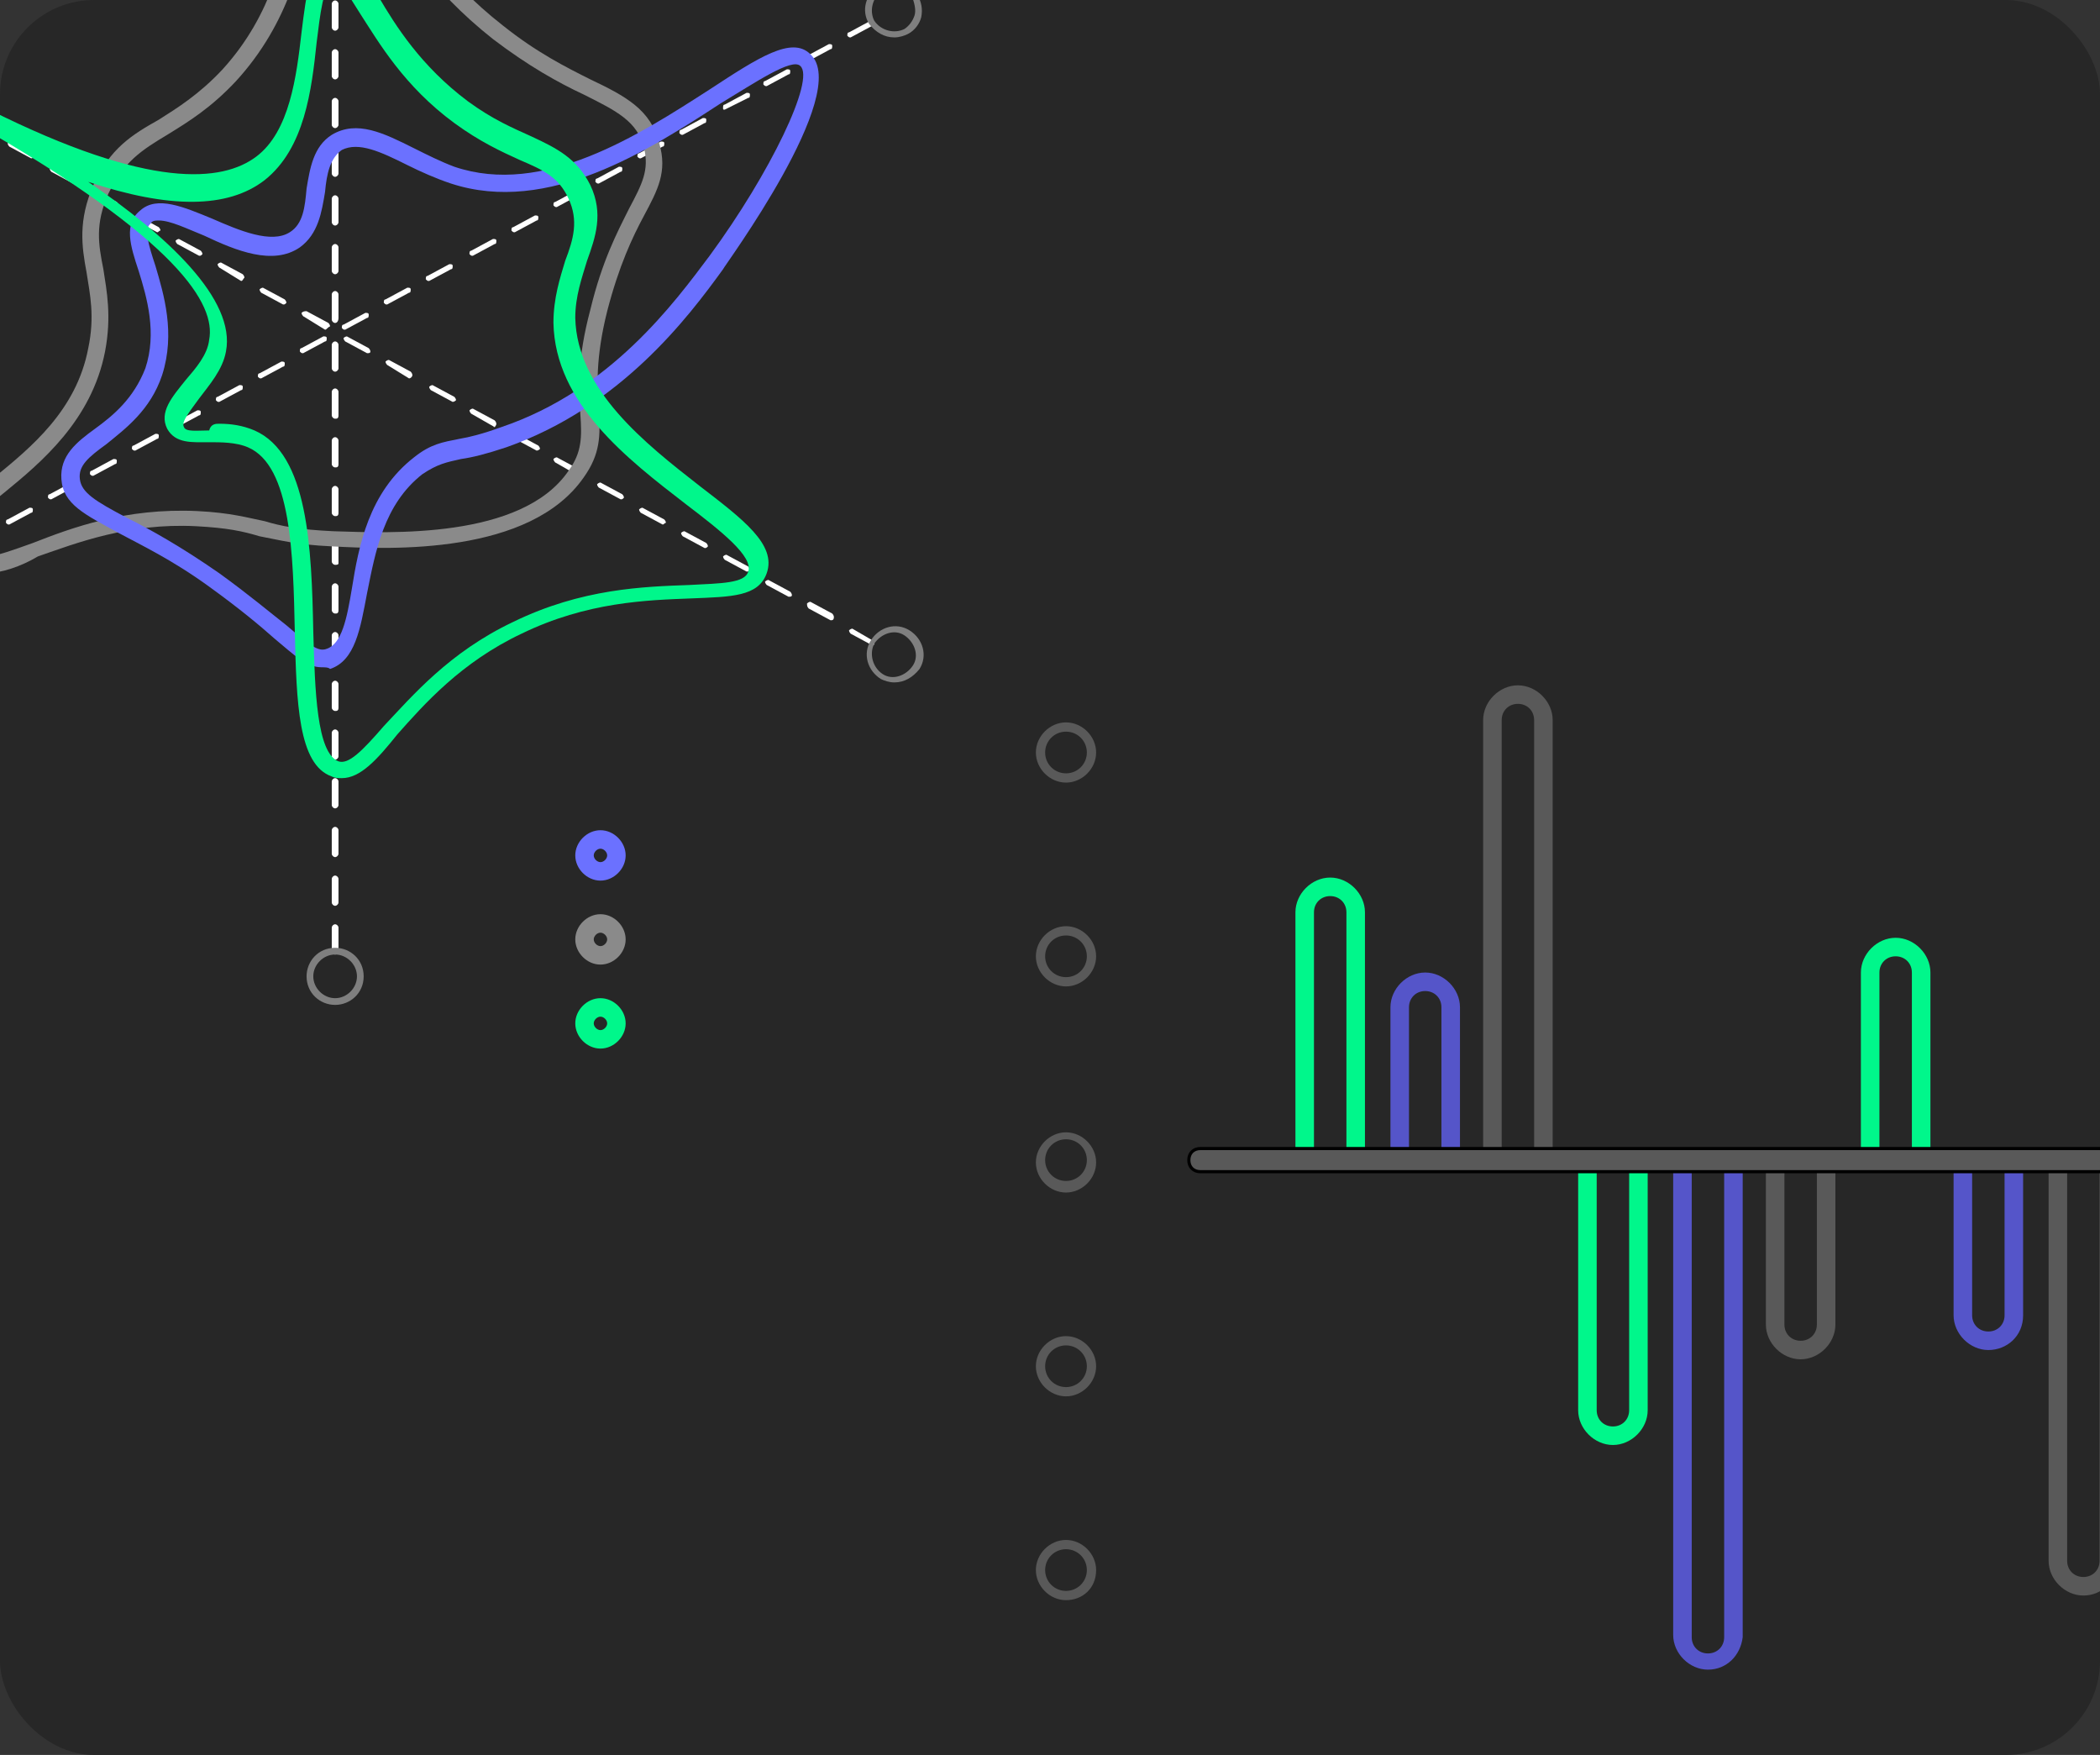 <svg width="669" height="559" viewBox="0 0 669 559" fill="none" xmlns="http://www.w3.org/2000/svg">
<rect x="0" y="0" width="669" height="559" fill="#333333" stroke="none"/>
<g clip-path="url(#clip0_700_10614)">
<rect width="669" height="559" rx="30" fill="#272727"/>
<path d="M191.29 280.498C187.01 280.498 183.266 276.752 183.266 272.472C183.266 268.192 187.01 264.447 191.29 264.447C195.57 264.447 199.315 268.192 199.315 272.472C199.315 276.752 195.57 280.498 191.29 280.498ZM191.29 270.332C190.22 270.332 189.15 271.402 189.15 272.472C189.15 273.542 190.22 274.612 191.29 274.612C192.36 274.612 193.43 273.542 193.43 272.472C193.43 271.402 192.36 270.332 191.29 270.332Z" fill="#6B71FF"/>
<path d="M191.29 307.249C187.01 307.249 183.266 303.504 183.266 299.223C183.266 294.943 187.01 291.198 191.29 291.198C195.57 291.198 199.315 294.943 199.315 299.223C199.315 303.504 195.57 307.249 191.29 307.249ZM191.29 297.083C190.22 297.083 189.15 298.153 189.15 299.223C189.15 300.294 190.22 301.364 191.29 301.364C192.36 301.364 193.43 300.294 193.43 299.223C193.43 298.153 192.36 297.083 191.29 297.083Z" fill="#8A8A8A"/>
<path d="M191.29 334C187.01 334 183.266 330.255 183.266 325.975C183.266 321.695 187.01 317.949 191.29 317.949C195.57 317.949 199.315 321.695 199.315 325.975C199.315 330.255 195.57 334 191.29 334ZM191.29 323.835C190.22 323.835 189.15 324.905 189.15 325.975C189.15 327.045 190.22 328.115 191.29 328.115C192.36 328.115 193.43 327.045 193.43 325.975C193.43 324.905 192.36 323.835 191.29 323.835Z" fill="#00F78B"/>
<path d="M106.761 304.039C106.226 304.039 105.691 303.504 105.691 302.969V295.478C105.691 294.943 106.226 294.408 106.761 294.408C107.296 294.408 107.831 294.943 107.831 295.478V302.969C107.831 303.504 107.296 304.039 106.761 304.039ZM106.761 288.523C106.226 288.523 105.691 287.988 105.691 287.453V279.963C105.691 279.428 106.226 278.893 106.761 278.893C107.296 278.893 107.831 279.428 107.831 279.963V287.453C107.831 287.988 107.296 288.523 106.761 288.523ZM106.761 273.007C106.226 273.007 105.691 272.472 105.691 271.937V264.447C105.691 263.912 106.226 263.377 106.761 263.377C107.296 263.377 107.831 263.912 107.831 264.447V271.937C107.831 272.472 107.296 273.007 106.761 273.007ZM106.761 257.492C106.226 257.492 105.691 256.957 105.691 256.422V248.931C105.691 248.396 106.226 247.861 106.761 247.861C107.296 247.861 107.831 248.396 107.831 248.931V256.422C107.831 256.957 107.296 257.492 106.761 257.492ZM106.761 241.976C106.226 241.976 105.691 241.441 105.691 240.906V233.416C105.691 232.88 106.226 232.345 106.761 232.345C107.296 232.345 107.831 232.88 107.831 233.416V240.906C107.831 241.441 107.296 241.976 106.761 241.976ZM106.761 226.46C106.226 226.46 105.691 225.925 105.691 225.39V217.9C105.691 217.365 106.226 216.83 106.761 216.83C107.296 216.83 107.831 217.365 107.831 217.9V225.39C107.831 226.46 107.296 226.46 106.761 226.46ZM106.761 210.945C106.226 210.945 105.691 210.409 105.691 209.874V202.384C105.691 201.849 106.226 201.314 106.761 201.314C107.296 201.314 107.831 201.849 107.831 202.384V209.874C107.831 210.944 107.296 210.945 106.761 210.945ZM106.761 195.429C106.226 195.429 105.691 194.894 105.691 194.359V186.868C105.691 186.333 106.226 185.798 106.761 185.798C107.296 185.798 107.831 186.333 107.831 186.868V194.359C107.831 195.429 107.296 195.429 106.761 195.429ZM106.761 179.913C106.226 179.913 105.691 179.378 105.691 178.843V171.353C105.691 170.818 106.226 170.283 106.761 170.283C107.296 170.283 107.831 170.818 107.831 171.353V179.378C107.831 179.913 107.296 179.913 106.761 179.913ZM106.761 164.397C106.226 164.397 105.691 163.862 105.691 163.327V155.837C105.691 155.302 106.226 154.767 106.761 154.767C107.296 154.767 107.831 155.302 107.831 155.837V163.327C107.831 164.397 107.296 164.397 106.761 164.397ZM106.761 148.882C106.226 148.882 105.691 148.347 105.691 147.812V140.321C105.691 139.786 106.226 139.251 106.761 139.251C107.296 139.251 107.831 139.786 107.831 140.321V147.812C107.831 148.882 107.296 148.882 106.761 148.882ZM106.761 133.366C106.226 133.366 105.691 132.831 105.691 132.296V124.806C105.691 124.271 106.226 123.736 106.761 123.736C107.296 123.736 107.831 124.271 107.831 124.806V132.296C107.831 133.366 107.296 133.366 106.761 133.366ZM106.761 118.385C106.226 118.385 105.691 117.85 105.691 117.315V109.825C105.691 109.29 106.226 108.755 106.761 108.755C107.296 108.755 107.831 109.29 107.831 109.825V117.315C107.831 117.85 107.296 118.385 106.761 118.385ZM106.761 102.87C106.226 102.87 105.691 102.335 105.691 101.8V93.774C105.691 93.239 106.226 92.704 106.761 92.704C107.296 92.704 107.831 93.239 107.831 93.774V101.265C107.831 102.335 107.296 102.87 106.761 102.87ZM106.761 87.354C106.226 87.354 105.691 86.819 105.691 86.284V78.793C105.691 78.258 106.226 77.724 106.761 77.724C107.296 77.724 107.831 78.258 107.831 78.793V86.284C107.831 86.819 107.296 87.354 106.761 87.354ZM106.761 71.838C106.226 71.838 105.691 71.303 105.691 70.768V63.278C105.691 62.743 106.226 62.208 106.761 62.208C107.296 62.208 107.831 62.743 107.831 63.278V70.768C107.831 71.303 107.296 71.838 106.761 71.838ZM106.761 56.322C106.226 56.322 105.691 55.788 105.691 55.252V47.762C105.691 47.227 106.226 46.692 106.761 46.692C107.296 46.692 107.831 47.227 107.831 47.762V55.252C107.831 55.788 107.296 56.322 106.761 56.322ZM106.761 40.807C106.226 40.807 105.691 40.272 105.691 39.737V32.246C105.691 31.711 106.226 31.176 106.761 31.176C107.296 31.176 107.831 31.711 107.831 32.246V39.737C107.831 40.272 107.296 40.807 106.761 40.807ZM106.761 25.291C106.226 25.291 105.691 24.756 105.691 24.221V16.731C105.691 16.196 106.226 15.661 106.761 15.661C107.296 15.661 107.831 16.196 107.831 16.731V24.221C107.831 24.756 107.296 25.291 106.761 25.291ZM106.761 9.775C106.226 9.775 105.691 9.24 105.691 8.705V1.215C105.691 0.68 106.226 0.145 106.761 0.145C107.296 0.145 107.831 0.68 107.831 1.215V8.705C107.831 9.24 107.296 9.775 106.761 9.775ZM106.761 -5.74C106.226 -5.74 105.691 -6.275 105.691 -6.81V-14.301C105.691 -14.836 106.226 -15.371 106.761 -15.371C107.296 -15.371 107.831 -14.836 107.831 -14.301V-6.81C107.831 -6.275 107.296 -5.74 106.761 -5.74ZM106.761 -21.256C106.226 -21.256 105.691 -21.791 105.691 -22.326V-29.816C105.691 -30.351 106.226 -30.886 106.761 -30.886C107.296 -30.886 107.831 -30.351 107.831 -29.816V-22.326C107.831 -21.791 107.296 -21.256 106.761 -21.256ZM106.761 -36.772C106.226 -36.772 105.691 -37.307 105.691 -37.842V-45.332C105.691 -45.867 106.226 -46.402 106.761 -46.402C107.296 -46.402 107.831 -45.867 107.831 -45.332V-37.842C107.831 -37.307 107.296 -36.772 106.761 -36.772ZM106.761 -52.287C106.226 -52.287 105.691 -52.822 105.691 -53.357V-60.848C105.691 -61.383 106.226 -61.918 106.761 -61.918C107.296 -61.918 107.831 -61.383 107.831 -60.848V-53.357C107.831 -52.822 107.296 -52.287 106.761 -52.287ZM106.761 -67.803C106.226 -67.803 105.691 -68.338 105.691 -68.873V-76.364C105.691 -76.898 106.226 -77.433 106.761 -77.433C107.296 -77.433 107.831 -76.898 107.831 -76.364V-68.873C107.831 -68.338 107.296 -67.803 106.761 -67.803ZM106.761 -83.319C106.226 -83.319 105.691 -83.854 105.691 -84.389V-91.879C105.691 -92.414 106.226 -92.949 106.761 -92.949C107.296 -92.949 107.831 -92.414 107.831 -91.879V-84.389C107.831 -83.854 107.296 -83.319 106.761 -83.319Z" fill="white"/>
<path d="M-63.902 205.594C-64.437 205.594 -64.437 205.594 -64.972 205.059C-64.972 204.524 -64.972 203.989 -64.437 203.989L-58.017 200.244C-57.482 200.244 -56.947 200.244 -56.947 200.779C-56.947 201.314 -56.947 201.849 -57.482 201.849L-63.902 205.594ZM-51.062 197.569C-51.597 197.569 -51.597 197.569 -52.132 197.034C-52.132 196.499 -52.132 195.964 -51.597 195.964L-44.642 192.219C-44.107 192.219 -43.572 192.219 -43.572 192.754C-43.572 193.289 -43.572 193.824 -44.107 193.824L-51.062 197.569C-50.527 197.569 -50.527 197.569 -51.062 197.569ZM-37.687 190.078C-38.222 190.078 -38.222 190.078 -38.757 189.543C-38.757 189.008 -38.757 188.473 -38.222 188.473L-31.267 184.728C-30.732 184.728 -30.197 184.728 -30.197 185.263C-30.197 185.798 -30.197 186.333 -30.732 186.333L-37.687 190.078C-37.152 190.078 -37.152 190.078 -37.687 190.078ZM-24.312 182.053C-24.847 182.053 -24.847 182.053 -25.382 181.518C-25.382 180.983 -25.382 180.448 -24.847 180.448L-17.892 176.703C-17.357 176.703 -16.822 176.703 -16.822 177.238C-16.822 177.773 -16.822 178.308 -17.357 178.308L-24.312 182.053C-23.777 182.053 -23.777 182.053 -24.312 182.053ZM-10.937 174.563C-11.472 174.563 -11.472 174.563 -12.007 174.028C-12.007 173.493 -12.007 172.958 -11.472 172.958L-4.518 169.213C-3.983 169.213 -3.448 169.213 -3.448 169.748C-3.448 170.283 -3.448 170.818 -3.983 170.818L-10.937 174.563C-10.402 174.563 -10.402 174.563 -10.937 174.563ZM2.972 167.072C2.437 167.072 2.437 167.072 1.902 166.537C1.902 166.002 1.902 165.467 2.437 165.467L9.392 161.722C9.927 161.722 10.462 161.722 10.462 162.257C10.462 162.792 10.462 163.327 9.927 163.327L2.972 167.072ZM16.347 159.047C15.812 159.047 15.812 159.047 15.277 158.512C15.277 157.977 15.277 157.442 15.812 157.442L22.767 153.697C23.302 153.697 23.837 153.697 23.837 154.232C23.837 154.767 23.837 155.302 23.302 155.302L16.347 159.047ZM29.722 151.557C29.187 151.557 29.187 151.557 28.652 151.022C28.652 150.487 28.652 149.952 29.187 149.952L36.142 146.206C36.677 146.206 37.212 146.206 37.212 146.742C37.212 147.277 37.212 147.812 36.677 147.812L29.722 151.557ZM43.097 143.531C42.562 143.531 42.562 143.531 42.027 142.996C42.027 142.461 42.027 141.926 42.562 141.926L49.517 138.181C50.052 138.181 50.587 138.181 50.587 138.716C50.587 139.251 50.587 139.786 50.052 139.786L43.097 143.531ZM56.472 136.041C55.937 136.041 55.937 136.041 55.402 135.506C55.402 134.971 55.402 134.436 55.937 134.436L62.892 130.691C63.427 130.691 63.962 130.691 63.962 131.226C63.962 131.761 63.962 132.296 63.427 132.296L56.472 136.041ZM69.847 128.016C69.312 128.016 69.312 128.016 68.777 127.481C68.777 126.946 68.777 126.411 69.312 126.411L76.267 122.665C76.802 122.665 77.337 122.665 77.337 123.2C77.337 123.735 77.337 124.271 76.802 124.271L69.847 128.016ZM83.222 120.525C82.687 120.525 82.687 120.525 82.152 119.99C82.152 119.455 82.152 118.92 82.687 118.92L89.641 115.175C90.177 115.175 90.712 115.175 90.712 115.71C90.712 116.245 90.712 116.78 90.177 116.78L83.222 120.525ZM96.596 112.5C96.061 112.5 96.061 112.5 95.526 111.965C95.526 111.43 95.526 110.895 96.061 110.895L103.016 107.15C103.551 107.15 104.086 107.15 104.086 107.685C104.086 108.22 104.086 108.755 103.551 108.755L96.596 112.5C97.131 112.5 97.131 112.5 96.596 112.5ZM109.971 105.01C109.436 105.01 109.436 105.01 108.901 104.475C108.901 103.94 108.901 103.405 109.436 103.405L116.391 99.659C116.926 99.659 117.461 99.659 117.461 100.194C117.461 100.729 117.461 101.264 116.926 101.264L109.971 105.01C110.506 105.01 110.506 105.01 109.971 105.01ZM123.346 96.984C122.811 96.984 122.811 96.984 122.276 96.449C122.276 95.914 122.276 95.379 122.811 95.379L129.766 91.634C130.301 91.634 130.836 91.634 130.836 92.169C130.836 92.704 130.836 93.239 130.301 93.239L123.346 96.984C123.881 96.984 123.881 96.984 123.346 96.984ZM136.721 89.494C136.186 89.494 136.186 89.494 135.651 88.959C135.651 88.424 135.651 87.889 136.186 87.889L143.141 84.144C143.676 84.144 144.211 84.144 144.211 84.679C144.211 85.214 144.211 85.749 143.676 85.749L136.721 89.494C137.256 89.494 137.256 89.494 136.721 89.494ZM150.631 81.469C150.096 81.469 150.096 81.469 149.561 80.933C149.561 80.398 149.561 79.864 150.096 79.864L157.051 76.118C157.586 76.118 158.121 76.118 158.121 76.653C158.121 77.188 158.121 77.723 157.586 77.723L150.631 81.469ZM164.006 73.978C163.471 73.978 163.471 73.978 162.936 73.443C162.936 72.908 162.936 72.373 163.471 72.373L170.426 68.628C170.961 68.628 171.496 68.628 171.496 69.163C171.496 69.698 171.496 70.233 170.961 70.233L164.006 73.978ZM177.381 65.953C176.846 65.953 176.846 65.953 176.311 65.418C176.311 64.883 176.311 64.348 176.846 64.348L183.8 60.603C184.335 60.603 184.87 60.603 184.87 61.138C184.87 61.673 184.87 62.208 184.335 62.208L177.381 65.953ZM190.755 58.462C190.22 58.462 190.22 58.462 189.685 57.928C189.685 57.392 189.685 56.857 190.22 56.857L197.175 53.112C197.71 53.112 198.245 53.112 198.245 53.647C198.245 54.182 198.245 54.717 197.71 54.717L190.755 58.462ZM204.13 50.437C203.595 50.437 203.595 50.437 203.06 49.902C203.06 49.367 203.06 48.832 203.595 48.832L210.55 45.087C211.085 45.087 211.62 45.087 211.62 45.622C211.62 46.157 211.62 46.692 211.085 46.692L204.13 50.437ZM217.505 42.947C216.97 42.947 216.97 42.947 216.435 42.412C216.435 41.877 216.435 41.342 216.97 41.342L223.925 37.597C224.46 37.597 224.995 37.597 224.995 38.132C224.995 38.667 224.995 39.202 224.46 39.202L217.505 42.947ZM230.88 34.922C230.345 34.922 230.345 34.922 230.345 34.386C230.345 33.851 230.345 33.316 230.88 33.316L237.835 29.571C238.37 29.571 238.905 29.571 238.905 30.106C238.905 30.641 238.905 31.176 238.37 31.176L230.88 34.922ZM244.255 27.431C243.72 27.431 243.72 27.431 243.185 26.896C243.185 26.361 243.185 25.826 243.72 25.826L250.675 22.081C251.21 22.081 251.745 22.081 251.745 22.616C251.745 23.151 251.745 23.686 251.21 23.686L244.255 27.431C244.79 27.431 244.79 27.431 244.255 27.431ZM257.63 19.406C257.095 19.406 257.095 19.406 256.56 18.871C256.56 18.336 256.56 17.801 257.095 17.801L264.05 14.056C264.585 14.056 265.12 14.056 265.12 14.591C265.12 15.126 265.12 15.661 264.585 15.661L257.63 19.406C258.165 19.406 258.165 19.406 257.63 19.406ZM271.005 11.915C270.47 11.915 270.47 11.915 269.935 11.38C269.935 10.845 269.935 10.31 270.47 10.31L277.424 6.565C277.96 6.565 278.494 6.565 278.494 7.1C278.494 7.635 278.494 8.17 277.959 8.17L271.005 11.915C271.54 11.915 271.54 11.915 271.005 11.915Z" fill="white"/>
<path d="M277.959 205.594L271.005 201.849C270.47 201.314 270.47 200.779 270.47 200.779C271.005 200.244 271.54 200.244 271.54 200.244L277.959 203.989C278.494 204.524 278.494 205.059 278.494 205.059C278.494 205.059 278.494 205.594 277.959 205.594ZM264.585 197.569L257.63 193.824C257.095 193.289 257.095 192.754 257.095 192.219C257.63 191.684 258.165 191.684 258.165 191.684L265.12 195.429C265.655 195.964 265.655 196.499 265.655 196.499C265.655 197.569 265.12 197.569 264.585 197.569ZM251.21 190.078L244.255 186.333C243.72 185.798 243.72 185.263 243.72 185.263C244.255 184.728 244.79 184.728 244.79 184.728L251.745 188.473C252.28 189.008 252.28 189.543 252.28 189.543C252.28 190.078 251.745 190.078 251.21 190.078ZM237.835 182.053L230.88 178.308C230.345 177.773 230.345 177.238 230.345 177.238C230.88 176.703 231.415 176.703 231.415 176.703L238.37 180.448C238.905 180.983 238.905 181.518 238.905 181.518C238.37 182.053 238.37 182.053 237.835 182.053ZM224.46 174.563L217.505 170.818C216.97 170.283 216.97 169.748 216.97 169.748C217.505 169.213 218.04 169.213 218.04 169.213L224.995 172.958C225.53 173.493 225.53 174.028 225.53 174.028C224.995 174.563 224.995 174.563 224.46 174.563ZM211.085 167.072L204.13 163.327C203.595 162.792 203.595 162.257 203.595 162.257C204.13 161.722 204.665 161.722 204.665 161.722L211.62 165.467C212.155 166.002 212.155 166.537 212.155 166.537C211.62 166.537 211.62 167.072 211.085 167.072ZM197.71 159.047L190.755 155.302C190.22 154.767 190.22 154.232 190.22 154.232C190.755 153.697 191.29 153.697 191.29 153.697L198.245 157.442C198.78 157.977 198.78 158.512 198.78 158.512C198.245 159.047 198.245 159.047 197.71 159.047ZM184.335 151.557L176.846 147.277C176.311 146.742 176.311 146.206 176.311 146.206C176.846 145.671 177.381 145.671 177.381 145.671L184.335 149.417C184.87 149.952 184.87 150.487 184.87 150.487C184.87 151.022 184.335 151.557 184.335 151.557ZM170.961 143.531C170.426 143.531 170.426 143.531 170.961 143.531L164.006 139.786C163.471 139.251 163.471 138.716 163.471 138.716C164.006 138.181 164.541 138.181 164.541 138.181L171.496 141.926C172.031 142.461 172.031 142.996 172.031 142.996C171.496 143.531 170.961 143.531 170.961 143.531ZM157.586 136.041C157.051 135.506 157.051 136.041 157.586 136.041L150.096 131.761C149.561 131.226 149.561 130.691 149.561 130.691C150.096 130.156 150.631 130.156 150.631 130.156L157.586 133.901C158.121 134.436 158.121 134.971 158.121 134.971C158.121 135.506 157.586 136.041 157.586 136.041ZM144.211 128.016C143.676 128.016 143.676 128.016 144.211 128.016L137.256 124.271C136.721 123.735 136.721 123.2 136.721 123.2C137.256 122.665 137.791 122.665 137.791 122.665L144.746 126.411C145.281 126.946 145.281 127.481 145.281 127.481C144.746 128.016 144.211 128.016 144.211 128.016ZM130.301 120.525L123.346 116.245C122.811 115.71 122.811 115.175 122.811 115.175C123.346 114.64 123.881 114.64 123.881 114.64L130.836 118.385C131.371 118.92 131.371 119.455 131.371 119.455C131.371 119.99 130.836 120.525 130.301 120.525ZM116.926 112.5L109.971 108.755C109.436 108.22 109.436 107.685 109.436 107.685C109.971 107.15 110.506 107.15 110.506 107.15L117.461 110.895C117.996 111.43 117.996 111.965 117.996 111.965C117.996 112.5 117.461 112.5 116.926 112.5ZM103.551 105.01L96.596 100.729C96.061 100.194 96.061 99.659 96.061 99.659C96.596 99.124 97.131 99.124 97.666 99.124L104.621 102.87C105.156 103.405 105.156 103.94 105.156 103.94C104.086 104.475 104.086 105.01 103.551 105.01ZM90.177 96.984L83.222 93.239C82.687 92.704 82.687 92.169 82.687 92.169C83.222 91.634 83.757 91.634 83.757 91.634L90.712 95.379C91.246 95.914 91.246 96.449 91.246 96.449C90.712 96.984 90.712 96.984 90.177 96.984ZM76.802 89.494L69.847 85.214C69.312 84.679 69.312 84.144 69.312 84.144C69.847 83.609 70.382 83.609 70.382 83.609L77.337 87.354C77.872 87.889 77.872 88.424 77.872 88.424C77.337 88.959 77.337 89.494 76.802 89.494ZM63.427 81.469L56.472 77.723C55.937 77.188 55.937 76.653 55.937 76.653C56.472 76.118 57.007 76.118 57.007 76.118L63.962 79.864C64.497 80.398 64.497 80.933 64.497 80.933C63.962 81.469 63.962 81.469 63.427 81.469ZM50.052 73.978L43.097 70.233C42.562 69.698 42.562 69.163 42.562 69.163C43.097 68.628 43.632 68.628 43.632 68.628L50.587 72.373C51.122 72.908 51.122 73.443 51.122 73.443C50.587 73.443 50.587 73.978 50.052 73.978ZM36.677 65.953C36.142 65.953 36.142 65.953 36.677 65.953L29.722 62.208C29.187 61.673 29.187 61.138 29.187 61.138C29.722 60.603 30.257 60.603 30.257 60.603L37.212 64.348C37.747 64.883 37.747 65.418 37.747 65.418C37.212 65.953 36.677 65.953 36.677 65.953ZM23.302 58.462C22.767 58.462 22.767 58.462 23.302 58.462L16.347 54.717C15.812 54.182 15.812 53.647 15.812 53.647C16.347 53.112 16.882 53.112 16.882 53.112L23.837 56.857C24.372 57.392 24.372 57.928 24.372 57.928C23.837 57.928 23.302 58.462 23.302 58.462ZM9.927 50.437C9.392 50.437 9.392 50.437 9.927 50.437L2.972 46.692C2.437 46.157 2.437 45.622 2.437 45.622C2.972 45.087 3.507 45.087 3.507 45.087L10.462 48.832C10.997 49.367 10.997 49.902 10.997 49.902C10.462 50.437 9.927 50.437 9.927 50.437ZM-3.448 42.947C-3.983 42.947 -3.983 42.947 -3.448 42.947L-10.402 39.202C-10.937 38.667 -10.937 38.132 -10.937 38.132C-10.402 37.597 -9.867 37.597 -9.867 37.597L-2.913 41.342C-2.378 41.877 -2.378 42.412 -2.378 42.412C-2.913 42.412 -3.448 42.947 -3.448 42.947ZM-17.357 34.922L-24.312 31.176C-24.847 30.641 -24.847 30.106 -24.847 30.106C-24.312 29.571 -23.777 29.571 -23.777 29.571L-16.822 33.316C-16.287 33.851 -16.287 34.386 -16.287 34.386C-16.287 34.922 -16.822 34.922 -17.357 34.922ZM-30.732 27.431L-37.687 23.686C-38.222 23.151 -38.222 22.616 -38.222 22.616C-37.687 22.081 -37.152 22.081 -37.152 22.081L-30.197 25.826C-29.662 26.361 -29.662 26.896 -29.662 26.896C-29.662 26.896 -30.197 27.431 -30.732 27.431ZM-44.107 19.406L-51.062 15.661C-51.597 15.126 -51.597 14.591 -51.597 14.591C-51.062 13.521 -50.527 13.521 -49.992 14.056L-43.037 17.801C-42.502 18.336 -42.502 18.871 -42.502 18.871C-43.572 19.406 -43.572 19.406 -44.107 19.406ZM-57.482 11.915L-64.437 8.17C-64.972 7.635 -64.972 7.1 -64.972 7.1C-64.437 6.565 -63.902 6.565 -63.902 6.565L-56.947 10.31C-56.412 10.845 -56.412 11.38 -56.412 11.38C-56.947 11.38 -56.947 11.915 -57.482 11.915Z" fill="white"/>
<path d="M284.914 217.365C283.309 217.365 281.704 216.83 280.634 216.295C276.354 213.619 274.75 208.269 277.424 203.989C280.099 199.709 285.449 198.104 289.729 200.779C294.009 203.454 295.614 208.804 292.939 213.084C290.799 215.76 288.124 217.365 284.914 217.365ZM281.169 214.69C284.379 216.83 288.659 215.225 290.799 212.014C292.939 208.804 291.334 204.524 288.124 202.384C284.914 200.244 280.634 201.849 278.494 205.059C276.889 208.269 277.959 212.549 281.169 214.69Z" fill="#7F7F7F"/>
<path d="M106.761 320.089C101.946 320.089 97.666 316.344 97.666 310.994C97.666 306.179 101.411 301.899 106.761 301.899C111.576 301.899 115.856 305.644 115.856 310.994C115.856 316.344 111.576 320.089 106.761 320.089ZM106.761 304.039C103.016 304.039 99.806 307.249 99.806 310.994C99.806 314.739 103.016 317.949 106.761 317.949C110.506 317.949 113.716 314.739 113.716 310.994C113.716 307.249 110.506 304.039 106.761 304.039Z" fill="#7F7F7F"/>
<path d="M284.914 11.916C281.704 11.916 279.029 10.31 276.889 7.635C274.214 3.355 275.819 -1.995 280.099 -4.67C284.379 -7.345 289.729 -5.74 292.404 -1.46C293.474 0.68 294.009 2.82 293.474 5.495C292.939 7.635 291.334 9.775 289.194 10.845C288.124 11.38 286.519 11.916 284.914 11.916ZM284.914 -4.135C283.844 -4.135 282.774 -3.6 281.169 -3.065C277.959 -0.925 276.889 3.355 278.494 6.565C280.634 9.775 284.914 10.845 288.124 9.24C289.729 8.17 290.799 6.565 291.334 4.96C291.869 3.355 291.334 1.215 290.799 -0.39C289.729 -2.53 287.054 -4.135 284.914 -4.135Z" fill="#7F7F7F"/>
<path d="M-4.518 182.588C-8.797 182.588 -12.542 180.983 -15.217 176.703C-21.102 167.607 -12.008 160.652 -1.843 152.092C9.927 142.461 24.372 130.691 28.117 110.895C30.257 100.729 28.652 93.774 27.582 86.819C25.977 78.258 24.907 70.233 29.722 58.998C35.072 47.227 42.027 42.947 50.587 38.132C56.472 34.386 63.427 30.106 70.917 22.081C86.966 4.425 90.712 -15.371 93.386 -29.817C95.526 -41.587 97.666 -51.217 105.156 -52.288C113.181 -53.892 117.461 -45.867 123.881 -35.167C130.836 -23.396 141.001 -6.81 160.261 8.17C170.961 16.731 180.591 21.546 188.08 25.291C199.315 30.641 207.34 34.922 210.015 45.622C212.69 54.717 209.48 60.603 205.2 68.628C201.455 75.583 197.175 84.679 193.43 99.124C189.685 114.105 190.22 123.2 190.755 130.691C191.29 138.716 191.29 144.601 185.94 152.092C168.821 176.703 124.951 175.098 105.691 174.028C93.921 173.493 88.572 171.888 82.686 170.818C77.337 169.213 72.522 168.142 62.357 167.607C40.957 166.537 24.372 172.958 12.067 177.238C6.717 180.448 0.297 182.588 -4.518 182.588ZM107.296 -46.937H106.761C103.016 -46.402 101.411 -39.982 99.271 -28.746C96.596 -13.766 92.316 7.1 75.197 25.826C67.172 34.386 60.217 38.667 53.262 42.947C45.237 47.762 39.352 51.507 34.537 61.673C30.257 71.303 31.327 77.723 32.932 85.749C34.002 92.704 35.607 100.729 33.467 111.965C29.187 133.901 13.137 147.277 1.367 156.907C-9.332 165.467 -13.612 169.748 -10.938 174.028C-7.728 179.378 -2.913 177.773 10.462 172.958C22.767 168.142 39.887 161.722 62.892 162.792C73.592 163.327 78.942 164.932 84.291 166.002C89.641 167.607 94.991 168.677 106.226 169.213C123.881 169.748 166.146 171.888 181.126 149.952C185.405 144.066 185.405 139.251 184.87 131.761C184.335 124.27 183.8 114.64 188.08 98.589C191.825 83.074 196.64 73.978 200.385 66.488C204.665 58.462 206.805 54.182 205.2 47.227C203.06 38.667 196.64 35.456 185.94 30.106C177.916 26.361 168.286 21.011 157.051 12.45C136.721 -3.6 126.556 -20.186 119.601 -32.492C114.251 -41.587 110.506 -46.937 107.296 -46.937Z" fill="#8A8A8A"/>
<path d="M102.481 212.549C97.666 212.549 93.921 208.804 87.501 203.454C82.686 199.174 76.266 193.824 66.637 186.868C54.867 178.308 44.702 173.493 37.747 169.748C27.047 163.862 20.092 160.652 19.557 152.627C19.022 145.136 24.372 140.856 30.257 136.576C36.142 132.296 42.562 126.946 46.307 117.315C50.052 106.08 46.842 94.844 44.167 86.284C41.492 78.258 39.352 71.303 44.702 67.023C50.052 62.208 58.612 65.953 67.707 69.698C76.266 73.443 86.431 77.723 92.316 73.978C96.596 71.303 97.131 65.953 97.666 60.068C98.736 53.647 99.806 46.692 105.691 42.947C113.716 38.132 122.276 42.412 131.906 47.227C136.186 49.367 140.466 51.507 144.746 53.112C173.101 62.743 203.595 42.947 226.065 28.501C241.58 18.336 252.28 11.38 258.165 17.266C271.539 29.571 230.345 85.214 230.345 85.749C219.11 101.264 197.71 129.621 161.331 142.461C154.911 144.601 150.631 145.671 146.886 146.206C142.071 147.277 139.396 147.812 134.581 151.022C122.276 160.652 119.601 175.633 116.926 189.008C114.786 200.244 113.181 210.409 105.156 213.085C104.621 212.549 103.551 212.549 102.481 212.549ZM50.587 70.233C49.517 70.233 48.447 70.233 47.912 71.303C45.772 72.908 47.377 78.258 49.517 84.679C52.192 93.774 55.937 106.08 51.657 119.455C47.912 130.691 39.887 136.576 34.002 141.391C28.117 145.671 24.907 148.347 25.442 152.627C25.977 156.907 30.257 159.582 40.422 164.932C47.912 168.677 57.542 174.028 69.847 182.588C79.477 189.543 86.431 195.429 91.246 199.174C98.736 205.594 101.411 207.734 104.086 206.664C108.901 205.059 110.506 197.034 112.111 187.403C114.251 174.028 117.461 156.907 131.906 145.671C137.256 141.391 141.001 140.856 146.351 139.786C149.561 139.251 153.841 138.181 159.726 136.041C194.5 124.27 214.83 96.449 226.065 81.469C245.325 55.252 259.77 25.291 254.955 21.011C252.28 18.336 240.51 26.361 229.81 32.781C206.805 47.762 174.705 68.628 143.676 58.462C138.861 56.858 134.046 54.717 129.766 52.577C121.206 48.297 114.251 45.087 108.901 47.762C105.156 50.437 104.086 55.252 103.551 61.138C102.481 67.558 101.411 74.513 95.526 78.793C86.966 84.679 75.197 79.864 65.032 75.048C59.682 72.908 54.332 70.233 50.587 70.233Z" fill="#6B71FF"/>
<path d="M108.901 247.861C107.831 247.861 106.761 247.861 105.691 247.326C94.991 243.581 94.456 223.785 93.921 201.314C93.386 176.703 92.851 148.347 78.942 142.461C75.197 140.856 70.382 140.856 66.637 140.856C61.287 140.856 55.937 141.391 53.262 136.576C50.587 131.226 54.867 126.411 59.147 121.06C62.357 117.315 66.102 113.035 66.637 108.22C68.777 96.984 57.007 76.653 -8.263 39.202C-16.288 34.922 -24.847 30.641 -33.407 25.291C-41.432 21.011 -41.967 20.476 -40.362 17.801L-39.827 16.731L-38.757 16.196C-37.152 15.661 -37.152 15.661 -31.802 19.406C-31.267 19.406 -31.267 19.941 -30.732 19.941C-30.197 19.941 -30.197 20.476 -29.662 20.476C-23.242 23.686 -14.148 28.501 -3.448 34.922C47.912 60.603 70.917 57.928 81.617 49.902C92.316 41.877 94.456 24.221 96.061 10.31C97.666 -2.53 98.736 -12.696 106.226 -13.766C112.646 -14.836 115.856 -8.951 120.671 -0.925C126.021 8.17 134.046 21.011 149.026 32.246C157.051 38.132 163.471 40.807 169.356 43.482C177.38 47.227 183.8 50.437 188.08 58.998C192.36 68.093 189.685 75.583 187.01 83.074C185.405 88.424 183.265 94.309 183.265 101.264C183.8 124.271 205.735 141.391 222.855 154.767C236.765 165.467 247.465 173.493 244.255 182.588C241.58 190.078 233.02 190.078 220.18 190.613C206.27 191.149 187.01 191.684 166.146 201.849C146.886 210.944 135.116 224.32 126.556 233.95C120.136 241.976 114.786 247.861 108.901 247.861ZM69.847 134.971C73.592 134.971 77.337 135.506 81.082 137.111C98.201 144.601 99.271 174.563 99.806 201.314C100.341 220.04 100.876 239.836 107.831 242.511C111.041 243.581 115.321 239.301 122.276 231.275C131.371 221.645 143.141 207.734 163.471 198.104C185.405 187.403 205.2 186.868 219.645 186.333C229.81 185.798 237.3 185.798 238.37 182.053C239.975 177.238 229.81 169.213 218.575 160.652C199.85 146.206 176.845 128.551 176.311 102.87C176.311 94.844 178.45 88.424 180.055 83.074C182.73 76.118 184.335 70.233 181.125 63.278C177.915 56.322 173.101 54.182 165.611 50.972C159.726 48.297 152.771 45.087 144.746 39.202C128.696 27.431 120.671 13.521 114.786 4.425C111.041 -1.46 108.366 -6.275 106.226 -5.74C103.016 -5.205 101.946 4.96 100.876 13.521C99.271 28.501 97.131 47.227 84.291 57.392C72.522 66.488 53.797 66.488 28.117 57.928C53.262 75.048 75.197 95.379 71.987 111.965C70.917 117.85 66.637 122.665 63.427 126.946C60.752 130.691 57.542 134.436 58.612 136.041C59.147 137.646 62.892 137.111 66.637 137.111C67.172 134.971 68.777 134.971 69.847 134.971Z" fill="#00F78B"/>
<path d="M339.598 379.858C334.43 379.858 330 375.431 330 370.267C330 365.103 334.43 360.677 339.598 360.677C344.766 360.677 349.195 365.103 349.195 370.267C349.195 375.431 344.766 379.858 339.598 379.858ZM339.598 362.89C335.906 362.89 332.953 365.841 332.953 369.529C332.953 373.218 335.906 376.169 339.598 376.169C343.289 376.169 346.242 373.218 346.242 369.529C346.242 365.841 343.289 362.89 339.598 362.89Z" fill="#595959"/>
<path d="M339.598 314.2C334.43 314.2 330 309.774 330 304.61C330 299.446 334.43 295.02 339.598 295.02C344.766 295.02 349.195 299.446 349.195 304.61C349.195 309.774 344.766 314.2 339.598 314.2ZM339.598 297.97C335.906 297.97 332.953 300.921 332.953 304.61C332.953 308.299 335.906 311.25 339.598 311.25C343.289 311.25 346.242 308.299 346.242 304.61C346.242 300.921 343.289 297.97 339.598 297.97Z" fill="#595959"/>
<path d="M339.598 249.28C334.43 249.28 330 244.854 330 239.69C330 234.526 334.43 230.1 339.598 230.1C344.766 230.1 349.195 234.526 349.195 239.69C349.195 244.854 344.766 249.28 339.598 249.28ZM339.598 233.051C335.906 233.051 332.953 236.001 332.953 239.69C332.953 243.379 335.906 246.33 339.598 246.33C343.289 246.33 346.242 243.379 346.242 239.69C346.242 236.001 343.289 233.051 339.598 233.051Z" fill="#595959"/>
<path d="M339.598 444.777C334.43 444.777 330 440.351 330 435.187C330 430.023 334.43 425.597 339.598 425.597C344.766 425.597 349.195 430.023 349.195 435.187C349.195 440.351 344.766 444.777 339.598 444.777ZM339.598 428.547C335.906 428.547 332.953 431.498 332.953 435.187C332.953 438.876 335.906 441.827 339.598 441.827C343.289 441.827 346.242 438.876 346.242 435.187C346.242 431.498 343.289 428.547 339.598 428.547Z" fill="#595959"/>
<path d="M339.598 509.697C334.43 509.697 330 505.271 330 500.107C330 494.943 334.43 490.517 339.598 490.517C344.766 490.517 349.195 494.943 349.195 500.107C349.195 506.009 344.766 509.697 339.598 509.697ZM339.598 493.468C335.906 493.468 332.953 496.418 332.953 500.107C332.953 503.796 335.906 506.747 339.598 506.747C343.289 506.747 346.242 503.796 346.242 500.107C346.242 496.418 343.289 493.468 339.598 493.468Z" fill="#595959"/>
<path d="M431.883 372.48C430.406 372.48 428.93 371.005 428.93 369.53V290.593C428.93 287.642 426.715 285.429 423.762 285.429C420.809 285.429 418.594 287.642 418.594 290.593V369.53C418.594 371.005 417.117 372.48 415.641 372.48C414.164 372.48 412.687 371.005 412.687 369.53V290.593C412.687 284.691 417.855 279.527 423.762 279.527C429.668 279.527 434.836 284.691 434.836 290.593V369.53C434.836 371.743 434.098 372.48 431.883 372.48Z" fill="#00F78B"/>
<path d="M462.152 372.48C460.676 372.48 459.199 371.005 459.199 369.529V320.84C459.199 317.889 456.984 315.676 454.031 315.676C451.078 315.676 448.863 317.889 448.863 320.84V369.529C448.863 371.005 447.387 372.48 445.91 372.48C444.434 372.48 442.957 371.005 442.957 369.529V320.84C442.957 314.938 448.125 309.774 454.031 309.774C459.937 309.774 465.105 314.938 465.105 320.84V369.529C465.105 371.743 463.629 372.48 462.152 372.48Z" fill="#5555C9"/>
<path d="M491.684 372.48C490.207 372.48 488.73 371.005 488.73 369.529V229.361C488.73 226.411 486.516 224.197 483.562 224.197C480.609 224.197 478.395 226.411 478.395 229.361V369.529C478.395 371.005 476.918 372.48 475.441 372.48C473.965 372.48 472.488 371.005 472.488 369.529V229.361C472.488 223.46 477.656 218.296 483.562 218.296C489.469 218.296 494.637 223.46 494.637 229.361V369.529C494.637 371.743 493.898 372.48 491.684 372.48Z" fill="#595959"/>
<path d="M513.832 460.27C507.926 460.27 502.758 455.106 502.758 449.204V370.267C502.758 368.792 504.234 367.316 505.711 367.316C507.187 367.316 508.664 368.792 508.664 370.267V449.204C508.664 452.155 510.879 454.368 513.832 454.368C516.785 454.368 519 452.155 519 449.204V370.267C519 368.792 520.476 367.316 521.953 367.316C523.43 367.316 524.906 368.792 524.906 370.267V449.204C524.906 455.106 519.738 460.27 513.832 460.27Z" fill="#00F78B"/>
<path d="M544.102 531.829C538.195 531.829 533.027 526.665 533.027 520.763V370.267C533.027 368.792 534.504 367.316 535.98 367.316C537.457 367.316 538.934 368.792 538.934 370.267V521.501C538.934 524.452 541.148 526.665 544.102 526.665C547.055 526.665 549.27 524.452 549.27 521.501V370.267C549.27 368.792 550.746 367.316 552.223 367.316C553.699 367.316 555.176 368.792 555.176 370.267V521.501C554.437 527.403 550.008 531.829 544.102 531.829Z" fill="#5555C9"/>
<path d="M573.633 432.974C567.727 432.974 562.559 427.81 562.559 421.908V369.529C562.559 368.054 564.035 366.578 565.512 366.578C566.988 366.578 568.465 368.054 568.465 369.529V421.908C568.465 424.859 570.68 427.072 573.633 427.072C576.586 427.072 578.801 424.859 578.801 421.908V369.529C578.801 368.054 580.277 366.578 581.754 366.578C583.23 366.578 584.707 368.054 584.707 369.529V421.908C584.707 427.81 579.539 432.974 573.633 432.974Z" fill="#595959"/>
<path d="M612.023 372.481C610.547 372.481 609.07 371.005 609.07 369.53V309.774C609.07 306.823 606.855 304.61 603.902 304.61C600.949 304.61 598.734 306.823 598.734 309.774V369.53C598.734 371.005 597.258 372.481 595.781 372.481C594.305 372.481 592.828 371.005 592.828 369.53V309.774C592.828 303.872 597.996 298.708 603.902 298.708C609.809 298.708 614.977 303.872 614.977 309.774V369.53C614.238 371.743 613.5 372.481 612.023 372.481Z" fill="#00F78B"/>
<path d="M633.433 430.023C627.527 430.023 622.359 424.859 622.359 418.957V369.529C622.359 368.054 623.836 366.578 625.312 366.578C626.789 366.578 628.266 368.054 628.266 369.529V418.957C628.266 421.908 630.48 424.121 633.433 424.121C636.387 424.121 638.601 421.908 638.601 418.957V369.529C638.601 368.054 640.078 366.578 641.555 366.578C643.031 366.578 644.508 368.054 644.508 369.529V418.957C644.508 425.597 639.34 430.023 633.433 430.023Z" fill="#5555C9"/>
<path d="M663.703 508.222C657.797 508.222 652.629 503.058 652.629 497.156V370.267C652.629 368.792 654.105 367.316 655.582 367.316C657.059 367.316 658.535 368.792 658.535 370.267V497.156C658.535 500.107 660.75 502.32 663.703 502.32C666.656 502.32 668.871 500.107 668.871 497.156V370.267C668.871 368.792 670.348 367.316 671.824 367.316C673.301 367.316 674.777 368.792 674.777 370.267V497.156C674.039 503.796 669.609 508.222 663.703 508.222Z" fill="#595959"/>
<path d="M893.309 373.218H382.418C380.203 373.218 378.727 371.743 378.727 369.53C378.727 367.317 380.203 365.841 382.418 365.841H893.309C895.523 365.841 897 367.317 897 369.53C897 371.743 895.523 373.218 893.309 373.218Z" fill="#595959"/>
<path d="M893.309 373.218H382.418C380.203 373.218 378.727 371.743 378.727 369.53C378.727 367.317 380.203 365.841 382.418 365.841H893.309C895.523 365.841 897 367.317 897 369.53C897 371.743 895.523 373.218 893.309 373.218Z" stroke="black"/>
</g>
<defs>
<clipPath id="clip0_700_10614">
<rect width="669" height="559" rx="30" fill="white"/>
</clipPath>
</defs>
</svg>
